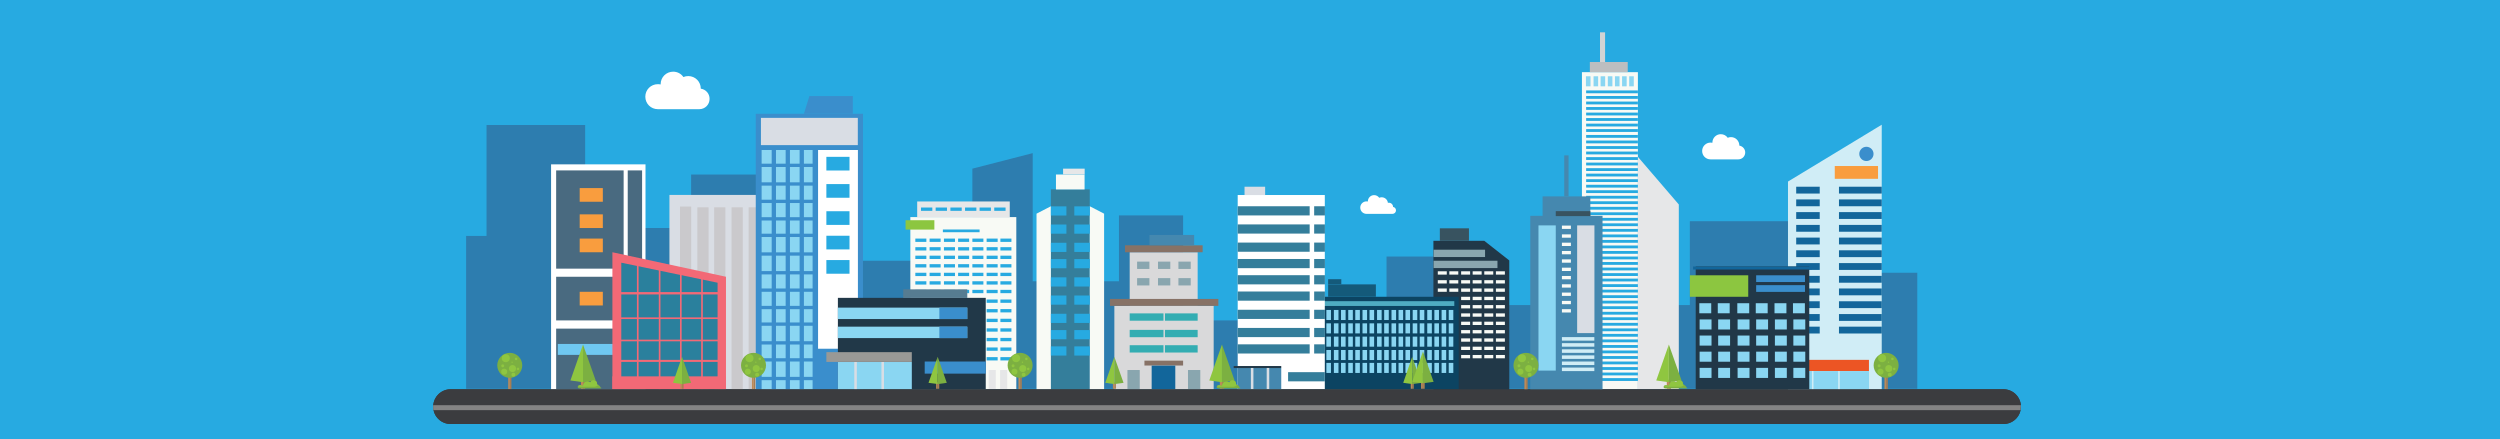 <?xml version="1.0" encoding="utf-8"?>
<!-- Generator: Adobe Illustrator 21.1.0, SVG Export Plug-In . SVG Version: 6.00 Build 0)  -->
<svg version="1.1" id="Layer_1" xmlns="http://www.w3.org/2000/svg" xmlns:xlink="http://www.w3.org/1999/xlink" x="0px" y="0px" width="2560" height="450"
	 viewBox="0 0 2560 450" style="enable-background:new 0 0 2560 450;" xml:space="preserve">
<style type="text/css">
	.st0{fill:#27AAE1;}
	.st1{fill:#2D7DAF;}
	.st2{fill:#F8FAF5;}
	.st3{fill:#E6E7E8;}
	.st4{fill:#BCBEC0;}
	.st5{fill:#D1D3D4;}
	.st6{fill:#8AD6F2;}
	.st7{fill:#8CC640;}
	.st8{fill:#D9DDE4;}
	.st9{fill:#CAC9CC;}
	.st10{fill:#3B3C3F;}
	.st11{fill:#FFFFFF;}
	.st12{fill:#496A80;}
	.st13{fill:#F99D3E;}
	.st14{fill:#6FC8F1;}
	.st15{fill:#F26976;}
	.st16{fill:#2A809D;}
	.st17{fill:#3A8ECC;}
	.st18{fill:#213848;}
	.st19{fill:#567C91;}
	.st20{fill:#999996;}
	.st21{fill:#D0EDF6;}
	.st22{fill:#12669B;}
	.st23{fill:#EC5524;}
	.st24{fill:#A97D51;}
	.st25{fill:#BD8A58;}
	.st26{fill:#8FC640;}
	.st27{fill:#7CB041;}
	.st28{fill:#347E9B;}
	.st29{fill:#D9D9DA;}
	.st30{fill:#877266;}
	.st31{fill:#89A6AF;}
	.st32{fill:#33ADB2;}
	.st33{fill:#4588AF;}
	.st34{fill:#385360;}
	.st35{fill:#0C4462;}
	.st36{fill:#4FACC2;}
	.st37{fill:#145A7A;}
	.st38{fill:#848484;}
	.st39{fill:#D1D2D4;}
	.st40{fill:#F3A745;}
	.st41{fill:#F1BC46;}
	.st42{fill:#939393;}
	.st43{fill:#D95E4C;}
	.st44{fill:#E87D6A;}
</style>
<g id="Layer_1_1_">
	<rect x="-2.3" y="-4.2" class="st0" width="2571.3" height="462"/>
</g>
<g id="Layer_4">
	<polygon class="st1" points="477.3,398.1 477.3,241.6 498.2,241.6 498.2,128 599.2,128 599.2,233.5 707.7,233.5 707.7,178.7 
		825.4,178.7 825.4,267 995.7,267 995.7,172.7 1057.5,156.8 1057.5,288 1145.8,288 1145.8,220.6 1211.5,220.6 1211.5,328.1 
		1419.8,328.1 1419.8,262.7 1500.8,262.7 1500.8,312.4 1730.4,312.4 1730.4,226.5 1863.4,226.5 1863.4,279.3 1963.3,279.3 
		1963.3,398.1 	"/>
</g>
<g id="Layer_2">
	<g>
		<rect x="1619.9" y="73.9" class="st2" width="57.3" height="324.6"/>
		<polygon class="st3" points="1719.1,398.6 1677.2,398.6 1677.2,160.6 1719.1,209.4 		"/>
		<rect x="1628" y="63.5" class="st4" width="38.8" height="10.4"/>
		<rect x="1638.4" y="33.1" class="st5" width="5.2" height="30.4"/>
		<rect x="1624" y="78.1" class="st6" width="4.7" height="10.3"/>
		<rect x="1631.8" y="78.1" class="st6" width="4.7" height="10.3"/>
		<rect x="1639" y="78.1" class="st6" width="4.7" height="10.3"/>
		<rect x="1646.4" y="78.1" class="st6" width="4.7" height="10.3"/>
		<rect x="1653.7" y="78.1" class="st6" width="4.7" height="10.3"/>
		<rect x="1661" y="78.1" class="st6" width="4.7" height="10.3"/>
		<rect x="1668.3" y="78.1" class="st6" width="4.7" height="10.3"/>
		<rect x="1624.2" y="92.6" class="st0" width="53" height="2.9"/>
		<rect x="1624.2" y="98.3" class="st0" width="53" height="2.9"/>
		<rect x="1624.2" y="104" class="st0" width="53" height="2.9"/>
		<rect x="1624.2" y="109.6" class="st0" width="53" height="2.9"/>
		<rect x="1624.2" y="115.3" class="st0" width="53" height="2.9"/>
		<rect x="1624.2" y="120.9" class="st0" width="53" height="2.9"/>
		<rect x="1624.2" y="126.6" class="st0" width="53" height="2.9"/>
		<rect x="1624.2" y="132.2" class="st0" width="53" height="2.9"/>
		<rect x="1624.2" y="138.2" class="st0" width="53" height="2.9"/>
		<rect x="1624.2" y="143.9" class="st0" width="53" height="2.9"/>
		<rect x="1624.2" y="149.6" class="st0" width="53" height="2.9"/>
		<rect x="1624.2" y="155.2" class="st0" width="53" height="2.9"/>
		<rect x="1624.2" y="160.9" class="st0" width="53" height="2.9"/>
		<rect x="1624.2" y="166.5" class="st0" width="53" height="2.9"/>
		<rect x="1624.2" y="172.2" class="st0" width="53" height="2.9"/>
		<rect x="1624.2" y="177.8" class="st0" width="53" height="2.9"/>
		<rect x="1624.2" y="183.5" class="st0" width="53" height="2.9"/>
		<rect x="1624.2" y="189.2" class="st0" width="53" height="2.9"/>
		<rect x="1624.2" y="194.8" class="st0" width="53" height="2.9"/>
		<rect x="1624.2" y="200.5" class="st0" width="53" height="2.9"/>
		<rect x="1624.2" y="206.1" class="st0" width="53" height="2.9"/>
		<rect x="1624.2" y="211.8" class="st0" width="53" height="2.9"/>
		<rect x="1624.2" y="217.4" class="st0" width="53" height="2.9"/>
		<rect x="1624.2" y="223.1" class="st0" width="53" height="2.9"/>
		<rect x="1624.2" y="228.7" class="st0" width="53" height="2.9"/>
		<rect x="1624.2" y="234.4" class="st0" width="53" height="2.9"/>
		<rect x="1624.2" y="240.1" class="st0" width="53" height="2.9"/>
		<rect x="1624.2" y="245.7" class="st0" width="53" height="2.9"/>
		<rect x="1624.2" y="251.4" class="st0" width="53" height="2.9"/>
		<rect x="1624.2" y="257" class="st0" width="53" height="2.9"/>
		<rect x="1624.2" y="262.7" class="st0" width="53" height="2.9"/>
		<rect x="1624.2" y="268.3" class="st0" width="53" height="2.9"/>
		<rect x="1624.2" y="274" class="st0" width="53" height="2.9"/>
		<rect x="1624.2" y="279.7" class="st0" width="53" height="2.9"/>
		<rect x="1624.2" y="285.3" class="st0" width="53" height="2.9"/>
		<rect x="1624.2" y="291" class="st0" width="53" height="2.9"/>
		<rect x="1624.2" y="296.6" class="st0" width="53" height="2.9"/>
		<rect x="1624.2" y="302.3" class="st0" width="53" height="2.9"/>
		<rect x="1624.2" y="307.9" class="st0" width="53" height="2.9"/>
		<rect x="1624.2" y="313.6" class="st0" width="53" height="2.9"/>
		<rect x="1624.2" y="319.3" class="st0" width="53" height="2.9"/>
		<rect x="1624.2" y="324.9" class="st0" width="53" height="2.9"/>
		<rect x="1624.2" y="330.6" class="st0" width="53" height="2.9"/>
		<rect x="1624.2" y="336.3" class="st0" width="53" height="2.9"/>
		<rect x="1624.2" y="341.9" class="st0" width="53" height="2.9"/>
		<rect x="1624.2" y="347.6" class="st0" width="53" height="2.9"/>
		<rect x="1624.2" y="353.3" class="st0" width="53" height="2.9"/>
		<rect x="1624.2" y="364.6" class="st0" width="53" height="2.9"/>
		<rect x="1624.2" y="370.2" class="st0" width="53" height="2.9"/>
		<rect x="1624.2" y="375.9" class="st0" width="53" height="2.9"/>
		<rect x="1624.2" y="381.5" class="st0" width="53" height="2.9"/>
		<rect x="1624.2" y="387.2" class="st0" width="53" height="2.9"/>
		<rect x="1624.2" y="358.9" class="st0" width="53" height="2.9"/>
	</g>
	<g>
		<rect x="932.2" y="222.3" class="st2" width="108.5" height="176.1"/>
		<rect x="939.2" y="206.3" class="st3" width="94.8" height="16.1"/>
		<rect x="943.1" y="212.5" class="st0" width="11.6" height="3.4"/>
		<rect x="958.1" y="212.5" class="st0" width="11.6" height="3.4"/>
		<rect x="973.2" y="212.5" class="st0" width="11.6" height="3.4"/>
		<rect x="988.2" y="212.5" class="st0" width="11.6" height="3.4"/>
		<rect x="1003.1" y="212.5" class="st0" width="11.6" height="3.4"/>
		<rect x="1018.1" y="212.5" class="st0" width="11.6" height="3.4"/>
		<rect x="937.3" y="244.3" class="st0" width="11.3" height="3.4"/>
		<rect x="951.9" y="244.3" class="st0" width="11.3" height="3.4"/>
		<rect x="966.6" y="244.3" class="st0" width="11.3" height="3.4"/>
		<rect x="981.1" y="244.3" class="st0" width="11.3" height="3.4"/>
		<rect x="995.7" y="244.3" class="st0" width="11.3" height="3.4"/>
		<rect x="1010.3" y="244.3" class="st0" width="11.3" height="3.4"/>
		<rect x="1024.4" y="244.3" class="st0" width="11.3" height="3.4"/>
		<rect x="937.3" y="253.1" class="st0" width="11.3" height="3.4"/>
		<rect x="951.9" y="253.1" class="st0" width="11.3" height="3.4"/>
		<rect x="966.6" y="253.1" class="st0" width="11.3" height="3.4"/>
		<rect x="981.1" y="253.1" class="st0" width="11.3" height="3.4"/>
		<rect x="995.7" y="253.1" class="st0" width="11.3" height="3.4"/>
		<rect x="1010.3" y="253.1" class="st0" width="11.3" height="3.4"/>
		<rect x="1024.4" y="253.1" class="st0" width="11.3" height="3.4"/>
		<rect x="937.3" y="261.8" class="st0" width="11.3" height="3.4"/>
		<rect x="951.9" y="261.8" class="st0" width="11.3" height="3.4"/>
		<rect x="966.6" y="261.8" class="st0" width="11.3" height="3.4"/>
		<rect x="981.1" y="261.8" class="st0" width="11.3" height="3.4"/>
		<rect x="995.7" y="261.8" class="st0" width="11.3" height="3.4"/>
		<rect x="1010.3" y="261.8" class="st0" width="11.3" height="3.4"/>
		<rect x="1024.4" y="261.8" class="st0" width="11.3" height="3.4"/>
		<rect x="937.3" y="270.5" class="st0" width="11.3" height="3.4"/>
		<rect x="951.9" y="270.5" class="st0" width="11.3" height="3.4"/>
		<rect x="966.6" y="270.5" class="st0" width="11.3" height="3.4"/>
		<rect x="981.1" y="270.5" class="st0" width="11.3" height="3.4"/>
		<rect x="995.7" y="270.5" class="st0" width="11.3" height="3.4"/>
		<rect x="1010.3" y="270.5" class="st0" width="11.3" height="3.4"/>
		<rect x="1024.4" y="270.5" class="st0" width="11.3" height="3.4"/>
		<rect x="937.3" y="279.3" class="st0" width="11.3" height="3.4"/>
		<rect x="951.9" y="279.3" class="st0" width="11.3" height="3.4"/>
		<rect x="966.6" y="279.3" class="st0" width="11.3" height="3.4"/>
		<rect x="981.1" y="279.3" class="st0" width="11.3" height="3.4"/>
		<rect x="995.7" y="279.3" class="st0" width="11.3" height="3.4"/>
		<rect x="1010.3" y="279.3" class="st0" width="11.3" height="3.4"/>
		<rect x="1024.4" y="279.3" class="st0" width="11.3" height="3.4"/>
		<rect x="937.3" y="288" class="st0" width="11.3" height="3.4"/>
		<rect x="951.9" y="288" class="st0" width="11.3" height="3.4"/>
		<rect x="966.6" y="288" class="st0" width="11.3" height="3.4"/>
		<rect x="981.1" y="288" class="st0" width="11.3" height="3.4"/>
		<rect x="995.7" y="288" class="st0" width="11.3" height="3.4"/>
		<rect x="1010.3" y="288" class="st0" width="11.3" height="3.4"/>
		<rect x="1024.4" y="288" class="st0" width="11.3" height="3.4"/>
		<rect x="937.3" y="296.8" class="st0" width="11.3" height="3.4"/>
		<rect x="951.9" y="296.8" class="st0" width="11.3" height="3.4"/>
		<rect x="966.6" y="296.8" class="st0" width="11.3" height="3.4"/>
		<rect x="981.1" y="296.8" class="st0" width="11.3" height="3.4"/>
		<rect x="995.7" y="296.8" class="st0" width="11.3" height="3.4"/>
		<rect x="1010.3" y="296.8" class="st0" width="11.3" height="3.4"/>
		<rect x="1024.4" y="296.8" class="st0" width="11.3" height="3.4"/>
		<rect x="937.3" y="306.7" class="st0" width="11.3" height="3.4"/>
		<rect x="951.9" y="306.7" class="st0" width="11.3" height="3.4"/>
		<rect x="966.6" y="306.7" class="st0" width="11.3" height="3.4"/>
		<rect x="981.2" y="306.7" class="st0" width="11.3" height="3.4"/>
		<rect x="995.8" y="306.7" class="st0" width="11.3" height="3.4"/>
		<rect x="1010.3" y="306.7" class="st0" width="11.3" height="3.4"/>
		<rect x="1024.4" y="306.7" class="st0" width="11.3" height="3.4"/>
		<rect x="937.3" y="316.5" class="st0" width="11.3" height="3.4"/>
		<rect x="951.9" y="316.5" class="st0" width="11.3" height="3.4"/>
		<rect x="966.6" y="316.5" class="st0" width="11.3" height="3.4"/>
		<rect x="981.2" y="316.5" class="st0" width="11.3" height="3.4"/>
		<rect x="995.8" y="316.5" class="st0" width="11.3" height="3.4"/>
		<rect x="1010.3" y="316.5" class="st0" width="11.3" height="3.4"/>
		<rect x="1024.4" y="316.5" class="st0" width="11.3" height="3.4"/>
		<rect x="937.3" y="326.4" class="st0" width="11.3" height="3.4"/>
		<rect x="951.9" y="326.4" class="st0" width="11.3" height="3.4"/>
		<rect x="966.6" y="326.4" class="st0" width="11.3" height="3.4"/>
		<rect x="981.2" y="326.4" class="st0" width="11.3" height="3.4"/>
		<rect x="995.8" y="326.4" class="st0" width="11.3" height="3.4"/>
		<rect x="1010.3" y="326.4" class="st0" width="11.3" height="3.4"/>
		<rect x="1024.4" y="326.4" class="st0" width="11.3" height="3.4"/>
		<rect x="937.3" y="336.2" class="st0" width="11.3" height="3.4"/>
		<rect x="951.9" y="336.2" class="st0" width="11.3" height="3.4"/>
		<rect x="966.6" y="336.2" class="st0" width="11.3" height="3.4"/>
		<rect x="981.2" y="336.2" class="st0" width="11.3" height="3.4"/>
		<rect x="995.8" y="336.2" class="st0" width="11.3" height="3.4"/>
		<rect x="1010.3" y="336.2" class="st0" width="11.3" height="3.4"/>
		<rect x="1024.4" y="336.2" class="st0" width="11.3" height="3.4"/>
		<rect x="937.3" y="346" class="st0" width="11.3" height="3.4"/>
		<rect x="951.9" y="346" class="st0" width="11.3" height="3.4"/>
		<rect x="966.6" y="346" class="st0" width="11.3" height="3.4"/>
		<rect x="981.2" y="346" class="st0" width="11.3" height="3.4"/>
		<rect x="995.8" y="346" class="st0" width="11.3" height="3.4"/>
		<rect x="1010.3" y="346" class="st0" width="11.3" height="3.4"/>
		<rect x="1024.4" y="346" class="st0" width="11.3" height="3.4"/>
		<rect x="937.3" y="355.8" class="st0" width="11.3" height="3.4"/>
		<rect x="951.9" y="355.8" class="st0" width="11.3" height="3.4"/>
		<rect x="966.6" y="355.8" class="st0" width="11.3" height="3.4"/>
		<rect x="981.2" y="355.8" class="st0" width="11.3" height="3.4"/>
		<rect x="995.8" y="355.8" class="st0" width="11.3" height="3.4"/>
		<rect x="1010.3" y="355.8" class="st0" width="11.3" height="3.4"/>
		<rect x="1024.4" y="355.8" class="st0" width="11.3" height="3.4"/>
		<rect x="937.3" y="365.7" class="st0" width="11.3" height="3.4"/>
		<rect x="951.9" y="365.7" class="st0" width="11.3" height="3.4"/>
		<rect x="966.6" y="365.7" class="st0" width="11.3" height="3.4"/>
		<rect x="981.2" y="365.7" class="st0" width="11.3" height="3.4"/>
		<rect x="995.8" y="365.7" class="st0" width="11.3" height="3.4"/>
		<rect x="1010.3" y="365.7" class="st0" width="11.3" height="3.4"/>
		<rect x="1024.4" y="365.7" class="st0" width="11.3" height="3.4"/>
		<rect x="965.5" y="235" class="st0" width="37.6" height="2.8"/>
		<rect x="941.5" y="378.9" class="st3" width="7.3" height="19.6"/>
		<rect x="953.2" y="378.9" class="st3" width="7.3" height="19.6"/>
		<rect x="965.1" y="378.9" class="st3" width="7.3" height="19.6"/>
		<rect x="976.8" y="378.9" class="st3" width="7.3" height="19.6"/>
		<rect x="988.8" y="378.9" class="st3" width="7.3" height="19.6"/>
		<rect x="1000.5" y="378.9" class="st3" width="7.3" height="19.6"/>
		<rect x="1012.4" y="378.9" class="st3" width="7.3" height="19.6"/>
		<rect x="1024.1" y="378.9" class="st3" width="7.3" height="19.6"/>
		<rect x="927.3" y="225.5" class="st7" width="29.5" height="9.6"/>
	</g>
	<g>
		<rect x="685.5" y="199.6" class="st8" width="119.8" height="198.9"/>
		<rect x="696.3" y="211.5" class="st9" width="11.5" height="187"/>
		<rect x="714.1" y="212.3" class="st9" width="11.5" height="187"/>
		<rect x="731.3" y="212.3" class="st9" width="11.5" height="187"/>
		<rect x="749.1" y="212.3" class="st9" width="11.5" height="187"/>
		<rect x="766.6" y="212.3" class="st9" width="11.5" height="187"/>
		<rect x="784.1" y="212.3" class="st9" width="11.5" height="187"/>
	</g>
	<path class="st10" d="M2051.6,434.2H461.4c-9.8,0-17.8-8-17.8-17.8l0,0c0-9.8,8-17.8,17.8-17.8h1590.2c9.8,0,17.8,8,17.8,17.8l0,0
		C2069.4,426.2,2061.5,434.2,2051.6,434.2z"/>
	<g>
		<rect x="564.3" y="168.3" class="st11" width="96.7" height="230.3"/>
		<rect x="569.5" y="174.5" class="st12" width="69.1" height="100.6"/>
		<rect x="569.5" y="283.4" class="st12" width="69.1" height="44.7"/>
		<rect x="569.5" y="336.5" class="st12" width="69.1" height="62.1"/>
		<rect x="642.8" y="174.5" class="st12" width="14.7" height="153.6"/>
		<rect x="593.6" y="192.6" class="st13" width="23.7" height="14"/>
		<rect x="593.6" y="219.5" class="st13" width="23.7" height="14"/>
		<rect x="593.6" y="244.3" class="st13" width="23.7" height="14"/>
		<rect x="593.6" y="298.8" class="st13" width="23.7" height="14"/>
		<rect x="571.2" y="352.2" class="st14" width="64.9" height="11.2"/>
	</g>
	<g>
		<polygon class="st15" points="743.4,398.6 627.1,398.6 627.1,258.3 743.4,283.4 		"/>
		<polygon class="st16" points="636.2,269 734.8,289.5 734.8,398.6 636.2,398.6 		"/>
		<rect x="632.7" y="299.1" class="st15" width="104.4" height="2.4"/>
		<rect x="632.7" y="325" class="st15" width="104.4" height="1.7"/>
		<rect x="632.7" y="347.8" class="st15" width="104.4" height="1.7"/>
		<rect x="632.7" y="368.5" class="st15" width="104.4" height="2.1"/>
		<rect x="652.2" y="267.1" class="st15" width="1.7" height="131.5"/>
		<rect x="674.6" y="273.2" class="st15" width="1.7" height="125.4"/>
		<rect x="696.3" y="277.1" class="st15" width="1.7" height="121.5"/>
		<rect x="718" y="282.2" class="st15" width="1.7" height="116.3"/>
		<rect x="627.1" y="385.4" class="st15" width="116.3" height="13.1"/>
	</g>
	<g>
		<rect x="773.9" y="116.5" class="st17" width="109.8" height="282.1"/>
		<rect x="779.2" y="120.7" class="st8" width="99.2" height="27.9"/>
		<rect x="837.7" y="153.6" class="st11" width="40.8" height="203.5"/>
		<rect x="779.9" y="153.6" class="st6" width="52.2" height="245"/>
		<rect x="790.2" y="150.4" class="st17" width="4.4" height="248.2"/>
		<rect x="804.5" y="150.4" class="st17" width="4.4" height="248.2"/>
		<rect x="818.8" y="150.4" class="st17" width="4.4" height="248.2"/>
		<rect x="775.7" y="167.6" class="st17" width="59.3" height="3.4"/>
		<rect x="775.7" y="186.7" class="st17" width="59.3" height="3.4"/>
		<rect x="775.7" y="204.5" class="st17" width="59.3" height="3.4"/>
		<rect x="775.7" y="222.4" class="st17" width="59.3" height="3.4"/>
		<rect x="775.7" y="239.3" class="st17" width="59.3" height="3.4"/>
		<rect x="775.7" y="258.4" class="st17" width="59.3" height="3.4"/>
		<rect x="775.7" y="277.6" class="st17" width="59.3" height="3.4"/>
		<rect x="775.7" y="295.4" class="st17" width="59.3" height="3.4"/>
		<rect x="775.7" y="313.2" class="st17" width="59.3" height="3.4"/>
		<rect x="775.7" y="330.2" class="st17" width="59.3" height="3.4"/>
		<rect x="775.7" y="349.4" class="st17" width="59.3" height="3.4"/>
		<rect x="775.7" y="366.8" class="st17" width="59.3" height="3.4"/>
		<rect x="774.8" y="385.9" class="st17" width="59.3" height="3.4"/>
		<rect x="846.2" y="160.6" class="st0" width="23.7" height="14"/>
		<rect x="846.2" y="188.5" class="st0" width="23.7" height="14"/>
		<rect x="846.2" y="216.3" class="st0" width="23.7" height="14"/>
		<rect x="846.2" y="241.4" class="st0" width="23.7" height="14"/>
		<rect x="846.2" y="266.3" class="st0" width="23.7" height="14"/>
		<polygon class="st17" points="873.3,116.5 823.2,116.5 828.8,98.4 873.3,98.4 		"/>
	</g>
	<g>
		<g>
			<rect x="858" y="305" class="st18" width="151.4" height="93.5"/>
			<rect x="924.9" y="296.3" class="st19" width="65.6" height="8.8"/>
			<rect x="846.2" y="360.6" class="st20" width="87.5" height="10"/>
			<rect x="858" y="370.7" class="st6" width="75.7" height="27.9"/>
			<rect x="858" y="315" class="st6" width="132.5" height="11.7"/>
			<rect x="858" y="334.5" class="st6" width="132.5" height="11.7"/>
			<rect x="961.9" y="315" class="st17" width="28.6" height="11.7"/>
			<rect x="961.9" y="334.5" class="st17" width="28.6" height="11.7"/>
			<rect x="946.9" y="370.2" class="st17" width="62.6" height="12.4"/>
		</g>
		<rect x="874.8" y="370.7" class="st8" width="2.6" height="27.9"/>
		<rect x="902.6" y="370.7" class="st8" width="2.6" height="27.9"/>
	</g>
	<g>
		<polygon class="st21" points="1926.9,398.6 1830.9,398.6 1830.9,185.9 1926.9,127.7 		"/>
		<rect x="1839.3" y="191.2" class="st22" width="87.6" height="7"/>
		<rect x="1839.3" y="204.2" class="st22" width="87.6" height="7"/>
		<rect x="1839.3" y="217.2" class="st22" width="87.6" height="7"/>
		<rect x="1839.3" y="230.3" class="st22" width="87.6" height="7"/>
		<rect x="1839.3" y="243.3" class="st22" width="87.6" height="7"/>
		<rect x="1839.3" y="256.3" class="st22" width="87.6" height="7"/>
		<rect x="1839.3" y="269.4" class="st22" width="87.6" height="7"/>
		<rect x="1839.3" y="282.5" class="st22" width="87.6" height="7"/>
		<rect x="1839.3" y="295.4" class="st22" width="87.6" height="7"/>
		<rect x="1839.3" y="308.5" class="st22" width="87.6" height="7"/>
		<rect x="1839.3" y="321.6" class="st22" width="87.6" height="7"/>
		<rect x="1839.3" y="334.5" class="st22" width="87.6" height="7"/>
		<rect x="1878.8" y="170" class="st13" width="44.3" height="13.1"/>
		<rect x="1863.4" y="189.4" class="st21" width="19.7" height="178.4"/>
		<rect x="1822.8" y="368.5" class="st23" width="91" height="11.5"/>
		<rect x="1830.9" y="380" class="st6" width="83" height="18.6"/>
		<circle class="st17" cx="1911.2" cy="157.6" r="7.3"/>
		<rect x="1855.4" y="380" class="st21" width="1.6" height="18.6"/>
		<rect x="1882.3" y="380" class="st21" width="1.6" height="18.6"/>
	</g>
	<g>
		<rect x="1736.4" y="272.9" class="st18" width="116.3" height="125.7"/>
		<rect x="1733.7" y="272.9" class="st22" width="121.7" height="3.1"/>
		<rect x="1730.4" y="281.9" class="st7" width="59.8" height="22"/>
		<rect x="1740.1" y="310.5" class="st6" width="12.2" height="10.3"/>
		<rect x="1759" y="310.5" class="st6" width="12.2" height="10.3"/>
		<rect x="1779" y="310.5" class="st6" width="12.2" height="10.3"/>
		<rect x="1797.9" y="310.5" class="st6" width="12.2" height="10.3"/>
		<rect x="1817.1" y="310.5" class="st6" width="12.2" height="10.3"/>
		<rect x="1836" y="310.5" class="st6" width="12.2" height="10.3"/>
		<rect x="1740.4" y="327.1" class="st6" width="12.2" height="10.3"/>
		<rect x="1759.4" y="327.1" class="st6" width="12.2" height="10.3"/>
		<rect x="1779.3" y="327.1" class="st6" width="12.2" height="10.3"/>
		<rect x="1798.3" y="327.1" class="st6" width="12.2" height="10.3"/>
		<rect x="1817.5" y="327.1" class="st6" width="12.2" height="10.3"/>
		<rect x="1836.4" y="327.1" class="st6" width="12.2" height="10.3"/>
		<rect x="1740.4" y="343.6" class="st6" width="12.2" height="10.3"/>
		<rect x="1759.4" y="343.6" class="st6" width="12.2" height="10.3"/>
		<rect x="1779.3" y="343.6" class="st6" width="12.2" height="10.3"/>
		<rect x="1798.3" y="343.6" class="st6" width="12.2" height="10.3"/>
		<rect x="1817.5" y="343.6" class="st6" width="12.2" height="10.3"/>
		<rect x="1836.4" y="343.6" class="st6" width="12.2" height="10.3"/>
		<rect x="1740.4" y="360.1" class="st6" width="12.2" height="10.3"/>
		<rect x="1759.4" y="360.1" class="st6" width="12.2" height="10.3"/>
		<rect x="1779.3" y="360.1" class="st6" width="12.2" height="10.3"/>
		<rect x="1798.3" y="360.1" class="st6" width="12.2" height="10.3"/>
		<rect x="1817.5" y="360.1" class="st6" width="12.2" height="10.3"/>
		<rect x="1836.4" y="360.1" class="st6" width="12.2" height="10.3"/>
		<rect x="1740.4" y="376.7" class="st6" width="12.2" height="10.3"/>
		<rect x="1759.4" y="376.7" class="st6" width="12.2" height="10.3"/>
		<rect x="1779.3" y="376.7" class="st6" width="12.2" height="10.3"/>
		<rect x="1798.3" y="376.7" class="st6" width="12.2" height="10.3"/>
		<rect x="1817.5" y="376.7" class="st6" width="12.2" height="10.3"/>
		<rect x="1836.4" y="376.7" class="st6" width="12.2" height="10.3"/>
		<rect x="1798.3" y="292" class="st17" width="50" height="6.9"/>
		<rect x="1798.3" y="281.9" class="st17" width="50" height="6.9"/>
	</g>
	<g>
		<g>
			<rect x="597" y="388.8" class="st24" width="2.2" height="9.3"/>
			<rect x="594.9" y="388.8" class="st25" width="2.2" height="9.3"/>
		</g>
		<polygon class="st26" points="597,352.8 584.1,389.6 597,391.4 		"/>
		<polygon class="st27" points="597,352.8 610,389.6 597,391.4 		"/>
	</g>
	<g>
		<g>
			<rect x="698.4" y="391.4" class="st24" width="1.6" height="6.7"/>
			<rect x="696.8" y="391.4" class="st25" width="1.6" height="6.7"/>
		</g>
		<polygon class="st26" points="698.4,365.4 689.1,392 698.4,393.3 		"/>
		<polygon class="st27" points="698.4,365.4 707.7,392 698.4,393.3 		"/>
	</g>
	<g>
		<g>
			<rect x="960.2" y="391.4" class="st24" width="1.6" height="6.7"/>
			<rect x="958.6" y="391.4" class="st25" width="1.6" height="6.7"/>
		</g>
		<polygon class="st26" points="960.2,365.4 950.8,392 960.2,393.3 		"/>
		<polygon class="st27" points="960.2,365.4 969.5,392 960.2,393.3 		"/>
	</g>
	<g>
		<path class="st27" d="M615.1,397c-0.6-1.7-2-3-3.8-3.4c0.1-0.2,0.1-0.5,0.1-0.8c0-2-1.6-3.6-3.6-3.6c-1.5,0-2.8,1-3.3,2.3
			c-0.8-0.6-1.8-1-2.9-1c-2.4,0-4.5,2-4.5,4.3c-0.1,0.1-0.1,0.2-0.2,0.3c-0.1,0-0.1,0-0.2,0c-0.6-0.5-1.4-0.8-2.3-0.8
			c-0.8,0-1.6,0.3-2.2,0.7s-0.8,1.1-0.6,1.7c0.2,0.6,0.8,1,1.5,1h22.2c0.2,0,0.4-0.1,0.4-0.3c0.1-0.2-0.1-0.4-0.3-0.5
			C615.5,397.1,615.3,397,615.1,397z"/>
		<path class="st26" d="M594.6,396.1h13.3c1.9,0,3.6-0.8,4.7-2c-0.4-0.2-0.8-0.3-1.3-0.4c0.1-0.2,0.1-0.5,0.1-0.8
			c0-2-1.6-3.6-3.6-3.6c-1.5,0-2.8,1-3.3,2.3c-0.8-0.6-1.8-1-2.9-1c-2.4,0-4.5,2-4.5,4.3c-0.1,0.1-0.1,0.2-0.2,0.3
			c-0.1,0-0.1,0-0.2,0c-0.6-0.5-1.4-0.8-2.3-0.8c-0.8,0-1.6,0.3-2.2,0.7c-0.1,0.1-0.2,0.2-0.3,0.3
			C592.8,395.9,593.7,396.1,594.6,396.1z"/>
	</g>
	<rect x="1076.1" y="193.9" class="st28" width="39.8" height="204.6"/>
	<rect x="1081.3" y="178.7" class="st2" width="29.3" height="15.3"/>
	<polygon class="st2" points="1076.1,398.6 1061.4,398.6 1061.4,218.8 1076.1,211.2 	"/>
	<polygon class="st2" points="1130.6,398.6 1115.9,398.6 1115.9,211.2 1130.6,218.8 	"/>
	<rect x="1088.6" y="172.7" class="st3" width="22.1" height="5.9"/>
	<g>
		<g>
			<rect x="522" y="384.3" class="st24" width="1.7" height="14.3"/>
			<rect x="520.4" y="384.3" class="st25" width="1.7" height="14.3"/>
		</g>
		<circle class="st27" cx="522" cy="374.1" r="12.8"/>
		<circle class="st26" cx="524.8" cy="377.4" r="3.6"/>
		<circle class="st26" cx="517.9" cy="366.8" r="4.1"/>
		<circle class="st26" cx="514.8" cy="374.6" r="1.5"/>
		<circle class="st26" cx="516.3" cy="380.6" r="3.1"/>
		<circle class="st26" cx="528.5" cy="367.5" r="1.3"/>
		<circle class="st26" cx="530.4" cy="377.8" r="1.3"/>
		<circle class="st26" cx="525.7" cy="383.7" r="2"/>
		<circle class="st26" cx="524.4" cy="370.9" r="0.7"/>
	</g>
	<g>
		<g>
			<rect x="771.6" y="384.3" class="st24" width="1.7" height="14.3"/>
			<rect x="770" y="384.3" class="st25" width="1.7" height="14.3"/>
		</g>
		<circle class="st27" cx="771.6" cy="374.1" r="12.8"/>
		<circle class="st26" cx="774.4" cy="377.4" r="3.6"/>
		<circle class="st26" cx="767.5" cy="366.8" r="4.1"/>
		<circle class="st26" cx="764.4" cy="374.6" r="1.5"/>
		<circle class="st26" cx="765.8" cy="380.6" r="3.1"/>
		<circle class="st26" cx="778" cy="367.5" r="1.3"/>
		<circle class="st26" cx="779.9" cy="377.8" r="1.3"/>
		<circle class="st26" cx="775.3" cy="383.7" r="2"/>
		<circle class="st26" cx="774" cy="370.9" r="0.7"/>
	</g>
	<g>
		<g>
			<rect x="1044.6" y="384.3" class="st24" width="1.7" height="14.3"/>
			<rect x="1042.9" y="384.3" class="st25" width="1.7" height="14.3"/>
		</g>
		<circle class="st27" cx="1044.6" cy="374.1" r="12.8"/>
		<circle class="st26" cx="1047.3" cy="377.4" r="3.6"/>
		<circle class="st26" cx="1040.5" cy="366.8" r="4.1"/>
		<circle class="st26" cx="1037.4" cy="374.6" r="1.5"/>
		<circle class="st26" cx="1038.8" cy="380.6" r="3.1"/>
		<circle class="st26" cx="1051" cy="367.5" r="1.3"/>
		<circle class="st26" cx="1052.9" cy="377.8" r="1.3"/>
		<circle class="st26" cx="1048.2" cy="383.7" r="2"/>
		<circle class="st26" cx="1047" cy="370.9" r="0.7"/>
	</g>
	<g>
		<g>
			<rect x="1931.4" y="384.3" class="st24" width="1.7" height="14.3"/>
			<rect x="1929.7" y="384.3" class="st25" width="1.7" height="14.3"/>
		</g>
		<circle class="st27" cx="1931.4" cy="374.1" r="12.8"/>
		<circle class="st26" cx="1934.1" cy="377.4" r="3.6"/>
		<circle class="st26" cx="1927.3" cy="366.8" r="4.1"/>
		<circle class="st26" cx="1924.2" cy="374.6" r="1.5"/>
		<circle class="st26" cx="1925.6" cy="380.6" r="3.1"/>
		<circle class="st26" cx="1937.8" cy="367.5" r="1.3"/>
		<circle class="st26" cx="1939.7" cy="377.8" r="1.3"/>
		<circle class="st26" cx="1935.1" cy="383.7" r="2"/>
		<circle class="st26" cx="1933.8" cy="370.9" r="0.7"/>
	</g>
	<g>
		<g>
			<rect x="1156.8" y="258.3" class="st29" width="69.6" height="54.5"/>
			<rect x="1141.1" y="313.2" class="st29" width="101.7" height="85.4"/>
			<rect x="1152" y="251.2" class="st30" width="79.5" height="7.1"/>
			<rect x="1136.6" y="306.1" class="st30" width="111" height="7.1"/>
			<rect x="1171.9" y="369.3" class="st30" width="39.6" height="5"/>
			<rect x="1164.4" y="267.9" class="st31" width="12.6" height="7.5"/>
			<rect x="1154.5" y="378.9" class="st31" width="12.6" height="19.7"/>
			<rect x="1216.5" y="378.9" class="st31" width="12.6" height="19.7"/>
			<rect x="1164.4" y="284.8" class="st31" width="12.6" height="7.5"/>
			<rect x="1206.7" y="267.9" class="st31" width="12.6" height="7.5"/>
			<rect x="1206.7" y="284.8" class="st31" width="12.6" height="7.5"/>
			<rect x="1185.8" y="267.9" class="st31" width="12.6" height="7.5"/>
			<rect x="1185.8" y="284.8" class="st31" width="12.6" height="7.5"/>
			<rect x="1156.8" y="320.9" class="st32" width="69.6" height="7.5"/>
			<rect x="1156.8" y="337.8" class="st32" width="69.6" height="7.5"/>
			<rect x="1156.8" y="353.5" class="st32" width="69.6" height="7.5"/>
			<rect x="1179.3" y="374.4" class="st22" width="24.2" height="24.2"/>
			<rect x="1191.4" y="317.6" class="st29" width="1.5" height="49.6"/>
		</g>
		<rect x="1177.1" y="240.6" class="st33" width="45.7" height="10.5"/>
	</g>
	<polygon class="st18" points="1545.5,399.3 1467.8,399.3 1467.8,246.6 1519.9,246.6 1545.5,266.7 	"/>
	<rect x="1474.4" y="233.8" class="st34" width="29.8" height="12.8"/>
	<rect x="1468" y="255.7" class="st31" width="52.7" height="7.5"/>
	<rect x="1468" y="267" class="st31" width="65.4" height="7.5"/>
	<rect x="1472.3" y="277.8" class="st2" width="9.2" height="3.4"/>
	<rect x="1484.1" y="277.8" class="st2" width="9.2" height="3.4"/>
	<rect x="1496.2" y="277.8" class="st2" width="9.2" height="3.4"/>
	<rect x="1508" y="277.8" class="st2" width="9.2" height="3.4"/>
	<rect x="1519.9" y="277.8" class="st2" width="9.2" height="3.4"/>
	<rect x="1531.8" y="277.8" class="st2" width="9.2" height="3.4"/>
	<rect x="1472.3" y="286.9" class="st2" width="9.2" height="3.4"/>
	<rect x="1484.1" y="286.9" class="st2" width="9.2" height="3.4"/>
	<rect x="1496.2" y="286.9" class="st2" width="9.2" height="3.4"/>
	<rect x="1508" y="286.9" class="st2" width="9.2" height="3.4"/>
	<rect x="1519.9" y="286.9" class="st2" width="9.2" height="3.4"/>
	<rect x="1531.8" y="286.9" class="st2" width="9.2" height="3.4"/>
	<rect x="1472.3" y="295.4" class="st2" width="9.2" height="3.4"/>
	<rect x="1484.1" y="295.4" class="st2" width="9.2" height="3.4"/>
	<rect x="1496.2" y="295.4" class="st2" width="9.2" height="3.4"/>
	<rect x="1508" y="295.4" class="st2" width="9.2" height="3.4"/>
	<rect x="1519.9" y="295.4" class="st2" width="9.2" height="3.4"/>
	<rect x="1531.8" y="295.4" class="st2" width="9.2" height="3.4"/>
	<rect x="1496.2" y="303.9" class="st2" width="9.2" height="3.4"/>
	<rect x="1508" y="303.9" class="st2" width="9.2" height="3.4"/>
	<rect x="1519.9" y="303.9" class="st2" width="9.2" height="3.4"/>
	<rect x="1531.8" y="303.9" class="st2" width="9.2" height="3.4"/>
	<rect x="1496.2" y="312.4" class="st2" width="9.2" height="3.4"/>
	<rect x="1508" y="312.4" class="st2" width="9.2" height="3.4"/>
	<rect x="1519.9" y="312.4" class="st2" width="9.2" height="3.4"/>
	<rect x="1531.8" y="312.4" class="st2" width="9.2" height="3.4"/>
	<rect x="1496.2" y="320.9" class="st2" width="9.2" height="3.4"/>
	<rect x="1508" y="320.9" class="st2" width="9.2" height="3.4"/>
	<rect x="1519.9" y="320.9" class="st2" width="9.2" height="3.4"/>
	<rect x="1531.8" y="320.9" class="st2" width="9.2" height="3.4"/>
	<rect x="1496.2" y="329.4" class="st2" width="9.2" height="3.4"/>
	<rect x="1508" y="329.4" class="st2" width="9.2" height="3.4"/>
	<rect x="1519.9" y="329.4" class="st2" width="9.2" height="3.4"/>
	<rect x="1531.8" y="329.4" class="st2" width="9.2" height="3.4"/>
	<rect x="1496.2" y="338" class="st2" width="9.2" height="3.4"/>
	<rect x="1508" y="338" class="st2" width="9.2" height="3.4"/>
	<rect x="1519.9" y="338" class="st2" width="9.2" height="3.4"/>
	<rect x="1531.8" y="338" class="st2" width="9.2" height="3.4"/>
	<rect x="1496.2" y="346.5" class="st2" width="9.2" height="3.4"/>
	<rect x="1508" y="346.5" class="st2" width="9.2" height="3.4"/>
	<rect x="1519.9" y="346.5" class="st2" width="9.2" height="3.4"/>
	<rect x="1531.8" y="346.5" class="st2" width="9.2" height="3.4"/>
	<rect x="1496.2" y="355" class="st2" width="9.2" height="3.4"/>
	<rect x="1508" y="355" class="st2" width="9.2" height="3.4"/>
	<rect x="1519.9" y="355" class="st2" width="9.2" height="3.4"/>
	<rect x="1531.8" y="355" class="st2" width="9.2" height="3.4"/>
	<rect x="1496.2" y="363.5" class="st2" width="9.2" height="3.4"/>
	<rect x="1508" y="363.5" class="st2" width="9.2" height="3.4"/>
	<rect x="1519.9" y="363.5" class="st2" width="9.2" height="3.4"/>
	<rect x="1531.8" y="363.5" class="st2" width="9.2" height="3.4"/>
	<g>
		<rect x="1345.7" y="303.9" class="st35" width="148" height="94.6"/>
		<rect x="1350.9" y="308.4" class="st36" width="138.3" height="4.9"/>
		<rect x="1360" y="291.2" class="st37" width="48.9" height="12.7"/>
		<rect x="1360" y="285.9" class="st37" width="13.5" height="5.2"/>
		<rect x="1350.9" y="317.4" class="st6" width="4.7" height="10.3"/>
		<rect x="1358.2" y="317.4" class="st6" width="4.7" height="10.3"/>
		<rect x="1365.9" y="317.4" class="st6" width="4.7" height="10.3"/>
		<rect x="1373.2" y="317.4" class="st6" width="4.7" height="10.3"/>
		<rect x="1380.6" y="317.4" class="st6" width="4.7" height="10.3"/>
		<rect x="1387.8" y="317.4" class="st6" width="4.7" height="10.3"/>
		<rect x="1395.2" y="317.4" class="st6" width="4.7" height="10.3"/>
		<rect x="1402.4" y="317.4" class="st6" width="4.7" height="10.3"/>
		<rect x="1410.1" y="317.4" class="st6" width="4.7" height="10.3"/>
		<rect x="1417.4" y="317.4" class="st6" width="4.7" height="10.3"/>
		<rect x="1424.9" y="317.4" class="st6" width="4.7" height="10.3"/>
		<rect x="1432.1" y="317.4" class="st6" width="4.7" height="10.3"/>
		<rect x="1439.2" y="317.4" class="st6" width="4.7" height="10.3"/>
		<rect x="1446.6" y="317.4" class="st6" width="4.7" height="10.3"/>
		<rect x="1453.8" y="317.4" class="st6" width="4.7" height="10.3"/>
		<rect x="1461.5" y="317.4" class="st6" width="4.7" height="10.3"/>
		<rect x="1468.8" y="317.4" class="st6" width="4.7" height="10.3"/>
		<rect x="1476.2" y="317.4" class="st6" width="4.7" height="10.3"/>
		<rect x="1483.5" y="317.4" class="st6" width="4.7" height="10.3"/>
		<rect x="1439.2" y="331.1" class="st6" width="4.7" height="10.3"/>
		<rect x="1446.6" y="331.1" class="st6" width="4.7" height="10.3"/>
		<rect x="1453.8" y="331.1" class="st6" width="4.7" height="10.3"/>
		<rect x="1461.5" y="331.1" class="st6" width="4.7" height="10.3"/>
		<rect x="1468.8" y="331.1" class="st6" width="4.7" height="10.3"/>
		<rect x="1476.2" y="331.1" class="st6" width="4.7" height="10.3"/>
		<rect x="1483.5" y="331.1" class="st6" width="4.7" height="10.3"/>
		<rect x="1439.2" y="344.7" class="st6" width="4.7" height="10.3"/>
		<rect x="1446.6" y="344.7" class="st6" width="4.7" height="10.3"/>
		<rect x="1453.8" y="344.7" class="st6" width="4.7" height="10.3"/>
		<rect x="1461.5" y="344.7" class="st6" width="4.7" height="10.3"/>
		<rect x="1468.8" y="344.7" class="st6" width="4.7" height="10.3"/>
		<rect x="1476.2" y="344.7" class="st6" width="4.7" height="10.3"/>
		<rect x="1483.5" y="344.7" class="st6" width="4.7" height="10.3"/>
		<rect x="1439.2" y="358.4" class="st6" width="4.7" height="10.3"/>
		<rect x="1446.6" y="358.4" class="st6" width="4.7" height="10.3"/>
		<rect x="1453.8" y="358.4" class="st6" width="4.7" height="10.3"/>
		<rect x="1461.5" y="358.4" class="st6" width="4.7" height="10.3"/>
		<rect x="1468.8" y="358.4" class="st6" width="4.7" height="10.3"/>
		<rect x="1476.2" y="358.4" class="st6" width="4.7" height="10.3"/>
		<rect x="1483.5" y="358.4" class="st6" width="4.7" height="10.3"/>
		<rect x="1439.2" y="371.6" class="st6" width="4.7" height="10.3"/>
		<rect x="1446.6" y="371.6" class="st6" width="4.7" height="10.3"/>
		<rect x="1453.8" y="371.6" class="st6" width="4.7" height="10.3"/>
		<rect x="1461.5" y="371.6" class="st6" width="4.7" height="10.3"/>
		<rect x="1468.8" y="371.6" class="st6" width="4.7" height="10.3"/>
		<rect x="1476.2" y="371.6" class="st6" width="4.7" height="10.3"/>
		<rect x="1483.5" y="371.6" class="st6" width="4.7" height="10.3"/>
		<rect x="1350.9" y="331.1" class="st6" width="4.7" height="10.3"/>
		<rect x="1358.2" y="331.1" class="st6" width="4.7" height="10.3"/>
		<rect x="1365.9" y="331.1" class="st6" width="4.7" height="10.3"/>
		<rect x="1373.2" y="331.1" class="st6" width="4.7" height="10.3"/>
		<rect x="1380.6" y="331.1" class="st6" width="4.7" height="10.3"/>
		<rect x="1387.8" y="331.1" class="st6" width="4.7" height="10.3"/>
		<rect x="1395.2" y="331.1" class="st6" width="4.7" height="10.3"/>
		<rect x="1402.4" y="331.1" class="st6" width="4.7" height="10.3"/>
		<rect x="1410.1" y="331.1" class="st6" width="4.7" height="10.3"/>
		<rect x="1417.4" y="331.1" class="st6" width="4.7" height="10.3"/>
		<rect x="1424.9" y="331.1" class="st6" width="4.7" height="10.3"/>
		<rect x="1432.1" y="331.1" class="st6" width="4.7" height="10.3"/>
		<rect x="1350.9" y="344.7" class="st6" width="4.7" height="10.3"/>
		<rect x="1358.2" y="344.7" class="st6" width="4.7" height="10.3"/>
		<rect x="1365.9" y="344.7" class="st6" width="4.7" height="10.3"/>
		<rect x="1373.2" y="344.7" class="st6" width="4.7" height="10.3"/>
		<rect x="1380.6" y="344.7" class="st6" width="4.7" height="10.3"/>
		<rect x="1387.8" y="344.7" class="st6" width="4.7" height="10.3"/>
		<rect x="1395.2" y="344.7" class="st6" width="4.7" height="10.3"/>
		<rect x="1402.4" y="344.7" class="st6" width="4.7" height="10.3"/>
		<rect x="1410.1" y="344.7" class="st6" width="4.7" height="10.3"/>
		<rect x="1417.4" y="344.7" class="st6" width="4.7" height="10.3"/>
		<rect x="1424.9" y="344.7" class="st6" width="4.7" height="10.3"/>
		<rect x="1432.1" y="344.7" class="st6" width="4.7" height="10.3"/>
		<rect x="1350.9" y="358.4" class="st6" width="4.7" height="10.3"/>
		<rect x="1358.2" y="358.4" class="st6" width="4.7" height="10.3"/>
		<rect x="1365.9" y="358.4" class="st6" width="4.7" height="10.3"/>
		<rect x="1373.2" y="358.4" class="st6" width="4.7" height="10.3"/>
		<rect x="1380.6" y="358.4" class="st6" width="4.7" height="10.3"/>
		<rect x="1387.8" y="358.4" class="st6" width="4.7" height="10.3"/>
		<rect x="1395.2" y="358.4" class="st6" width="4.7" height="10.3"/>
		<rect x="1402.4" y="358.4" class="st6" width="4.7" height="10.3"/>
		<rect x="1410.1" y="358.4" class="st6" width="4.7" height="10.3"/>
		<rect x="1417.4" y="358.4" class="st6" width="4.7" height="10.3"/>
		<rect x="1424.9" y="358.4" class="st6" width="4.7" height="10.3"/>
		<rect x="1432.1" y="358.4" class="st6" width="4.7" height="10.3"/>
		<rect x="1350.9" y="371.6" class="st6" width="4.7" height="10.3"/>
		<rect x="1358.2" y="371.6" class="st6" width="4.7" height="10.3"/>
		<rect x="1365.9" y="371.6" class="st6" width="4.7" height="10.3"/>
		<rect x="1373.2" y="371.6" class="st6" width="4.7" height="10.3"/>
		<rect x="1380.6" y="371.6" class="st6" width="4.7" height="10.3"/>
		<rect x="1387.8" y="371.6" class="st6" width="4.7" height="10.3"/>
		<rect x="1395.2" y="371.6" class="st6" width="4.7" height="10.3"/>
		<rect x="1402.4" y="371.6" class="st6" width="4.7" height="10.3"/>
		<rect x="1410.1" y="371.6" class="st6" width="4.7" height="10.3"/>
		<rect x="1417.4" y="371.6" class="st6" width="4.7" height="10.3"/>
		<rect x="1424.9" y="371.6" class="st6" width="4.7" height="10.3"/>
		<rect x="1432.1" y="371.6" class="st6" width="4.7" height="10.3"/>
	</g>
	<rect x="1076.1" y="284" class="st0" width="15.9" height="9.4"/>
	<rect x="1076.1" y="302.6" class="st0" width="15.9" height="9.4"/>
	<rect x="1076.1" y="321.3" class="st0" width="15.9" height="9.4"/>
	<rect x="1076.1" y="338" class="st0" width="15.9" height="9.4"/>
	<rect x="1076.1" y="211.3" class="st0" width="15.9" height="9.4"/>
	<rect x="1076.1" y="229.9" class="st0" width="15.9" height="9.4"/>
	<rect x="1076.1" y="248.6" class="st0" width="15.9" height="9.4"/>
	<rect x="1076.1" y="265.3" class="st0" width="15.9" height="9.4"/>
	<rect x="1076.1" y="354.7" class="st0" width="15.9" height="9.4"/>
	<rect x="1100.1" y="284" class="st0" width="15.9" height="9.4"/>
	<rect x="1100.1" y="302.6" class="st0" width="15.9" height="9.4"/>
	<rect x="1100.1" y="321.3" class="st0" width="15.9" height="9.4"/>
	<rect x="1100.1" y="338" class="st0" width="15.9" height="9.4"/>
	<rect x="1100.1" y="211.3" class="st0" width="15.9" height="9.4"/>
	<rect x="1100.1" y="229.9" class="st0" width="15.9" height="9.4"/>
	<rect x="1100.1" y="248.6" class="st0" width="15.9" height="9.4"/>
	<rect x="1100.1" y="265.3" class="st0" width="15.9" height="9.4"/>
	<rect x="1100.1" y="354.7" class="st0" width="15.9" height="9.4"/>
	<g>
		<rect x="1267.4" y="199.7" class="st11" width="89.2" height="198.8"/>
		<rect x="1274.4" y="191.2" class="st8" width="21.1" height="8.5"/>
		<rect x="1345.7" y="211.2" class="st28" width="11" height="9.4"/>
		<rect x="1345.7" y="229.8" class="st28" width="11" height="9.4"/>
		<rect x="1345.7" y="248.4" class="st28" width="11" height="9.4"/>
		<rect x="1345.7" y="265.2" class="st28" width="11" height="9.4"/>
		<rect x="1345.7" y="281.8" class="st28" width="11" height="9.4"/>
		<rect x="1345.7" y="298.5" class="st28" width="11" height="9.4"/>
		<rect x="1345.7" y="317.2" class="st28" width="11" height="9.4"/>
		<rect x="1345.7" y="335.8" class="st28" width="11" height="9.4"/>
		<rect x="1267.4" y="211.2" class="st28" width="73.7" height="9.4"/>
		<rect x="1267.4" y="229.8" class="st28" width="73.7" height="9.4"/>
		<rect x="1267.4" y="248.4" class="st28" width="73.7" height="9.4"/>
		<rect x="1267.4" y="265.2" class="st28" width="73.7" height="9.4"/>
		<rect x="1267.4" y="281.8" class="st28" width="73.7" height="9.4"/>
		<rect x="1267.4" y="298.5" class="st28" width="73.7" height="9.4"/>
		<rect x="1267.4" y="317.2" class="st28" width="73.7" height="9.4"/>
		<rect x="1267.4" y="335.8" class="st28" width="73.7" height="9.4"/>
		<rect x="1345.7" y="352.6" class="st28" width="11" height="9.4"/>
		<rect x="1267.4" y="352.6" class="st28" width="73.7" height="9.4"/>
		<rect x="1267.4" y="376.8" class="st33" width="44.6" height="21.7"/>
		<rect x="1263.3" y="374.8" class="st18" width="48.7" height="2.1"/>
		<rect x="1280.9" y="376.8" class="st8" width="2.6" height="21.6"/>
		<rect x="1297.1" y="376.8" class="st8" width="2.6" height="21.6"/>
	</g>
	<g>
		<g>
			<rect x="1251.3" y="388.8" class="st24" width="2.2" height="9.3"/>
			<rect x="1249.1" y="388.8" class="st25" width="2.2" height="9.3"/>
		</g>
		<polygon class="st26" points="1251.3,352.8 1238.3,389.6 1251.3,391.4 		"/>
		<polygon class="st27" points="1251.3,352.8 1264.2,389.6 1251.3,391.4 		"/>
	</g>
	<g>
		<path class="st27" d="M1269.4,397c-0.6-1.7-2-3-3.8-3.4c0.1-0.2,0.1-0.5,0.1-0.8c0-2-1.6-3.6-3.6-3.6c-1.5,0-2.8,1-3.3,2.3
			c-0.8-0.6-1.8-1-2.9-1c-2.4,0-4.5,2-4.5,4.3c-0.1,0.1-0.1,0.2-0.2,0.3c-0.1,0-0.1,0-0.2,0c-0.6-0.5-1.4-0.8-2.3-0.8
			c-0.8,0-1.6,0.3-2.2,0.7c-0.6,0.4-0.8,1.1-0.6,1.7c0.2,0.6,0.8,1,1.5,1h22.2c0.2,0,0.4-0.1,0.4-0.3c0.1-0.2-0.1-0.4-0.3-0.5
			C1269.7,397.1,1269.5,397,1269.4,397z"/>
		<path class="st26" d="M1248.9,396.1h13.3c1.9,0,3.6-0.8,4.7-2c-0.4-0.2-0.8-0.3-1.3-0.4c0.1-0.2,0.1-0.5,0.1-0.8
			c0-2-1.6-3.6-3.6-3.6c-1.5,0-2.8,1-3.3,2.3c-0.8-0.6-1.8-1-2.9-1c-2.4,0-4.5,2-4.5,4.3c-0.1,0.1-0.1,0.2-0.2,0.3
			c-0.1,0-0.1,0-0.2,0c-0.6-0.5-1.4-0.8-2.3-0.8c-0.8,0-1.6,0.3-2.2,0.7c-0.1,0.1-0.2,0.2-0.3,0.3
			C1247.1,395.9,1248,396.1,1248.9,396.1z"/>
	</g>
	<g>
		<g>
			<rect x="1708.9" y="388.8" class="st24" width="2.2" height="9.3"/>
			<rect x="1706.8" y="388.8" class="st25" width="2.2" height="9.3"/>
		</g>
		<polygon class="st26" points="1708.9,352.8 1696,389.6 1708.9,391.4 		"/>
		<polygon class="st27" points="1708.9,352.8 1721.9,389.6 1708.9,391.4 		"/>
	</g>
	<g>
		<path class="st27" d="M1727.1,397c-0.6-1.7-2-3-3.8-3.4c0.1-0.2,0.1-0.5,0.1-0.8c0-2-1.6-3.6-3.6-3.6c-1.5,0-2.8,1-3.3,2.3
			c-0.8-0.6-1.8-1-2.9-1c-2.4,0-4.5,2-4.5,4.3c-0.1,0.1-0.1,0.2-0.2,0.3c-0.1,0-0.1,0-0.2,0c-0.6-0.5-1.4-0.8-2.3-0.8
			c-0.8,0-1.6,0.3-2.2,0.7c-0.6,0.4-0.8,1.1-0.6,1.7c0.2,0.6,0.8,1,1.5,1h22.2c0.2,0,0.4-0.1,0.4-0.3c0.1-0.2-0.1-0.4-0.3-0.5
			C1727.4,397.1,1727.2,397,1727.1,397z"/>
		<path class="st26" d="M1706.5,396.1h13.3c1.9,0,3.6-0.8,4.7-2c-0.4-0.2-0.8-0.3-1.3-0.4c0.1-0.2,0.1-0.5,0.1-0.8
			c0-2-1.6-3.6-3.6-3.6c-1.5,0-2.8,1-3.3,2.3c-0.8-0.6-1.8-1-2.9-1c-2.4,0-4.5,2-4.5,4.3c-0.1,0.1-0.1,0.2-0.2,0.3
			c-0.1,0-0.1,0-0.2,0c-0.6-0.5-1.4-0.8-2.3-0.8c-0.8,0-1.6,0.3-2.2,0.7c-0.1,0.1-0.2,0.2-0.3,0.3
			C1704.7,395.9,1705.6,396.1,1706.5,396.1z"/>
	</g>
	<g>
		<path class="st10" d="M2051.6,398.6H461.4c-9.4,0-17,7.2-17.7,16.3h1625.7C2068.6,405.7,2061,398.6,2051.6,398.6z"/>
		<path class="st10" d="M461.4,434.2h1590.2c8.6,0,15.8-6.1,17.5-14.2H443.9C445.6,428.1,452.8,434.2,461.4,434.2z"/>
		<path class="st38" d="M2069.3,414.9H443.6c-0.1,0.5-0.1,1-0.1,1.5c0,1.3,0.1,2.4,0.3,3.6h1625.2c0.2-1.2,0.3-2.4,0.3-3.6
			C2069.4,415.8,2069.4,415.3,2069.3,414.9z"/>
	</g>
	<g>
		<g>
			<rect x="1446.1" y="391.4" class="st24" width="1.6" height="6.7"/>
			<rect x="1444.6" y="391.4" class="st25" width="1.6" height="6.7"/>
		</g>
		<polygon class="st26" points="1446.1,365.4 1436.9,392 1446.1,393.3 		"/>
		<polygon class="st27" points="1446.1,365.4 1455.5,392 1446.1,393.3 		"/>
	</g>
	<g>
		<g>
			<rect x="1457.1" y="390.3" class="st24" width="1.8" height="7.8"/>
			<rect x="1455.2" y="390.3" class="st25" width="1.8" height="7.8"/>
		</g>
		<polygon class="st26" points="1457.1,359.9 1446.1,391 1457.1,392.4 		"/>
		<polygon class="st27" points="1457.1,359.9 1468,391 1457.1,392.4 		"/>
	</g>
	<g>
		<g>
			<rect x="1141.1" y="391.4" class="st24" width="1.6" height="6.7"/>
			<rect x="1139.6" y="391.4" class="st25" width="1.6" height="6.7"/>
		</g>
		<polygon class="st26" points="1141.1,365.4 1131.8,392 1141.1,393.3 		"/>
		<polygon class="st27" points="1141.1,365.4 1150.5,392 1141.1,393.3 		"/>
	</g>
	<rect x="1319" y="381.1" class="st28" width="37.6" height="9.4"/>
	<g>
		<g>
			<rect x="1567" y="221" class="st33" width="74" height="177.6"/>
			<rect x="1579.6" y="201.1" class="st33" width="48.9" height="20.2"/>
			<rect x="1601.8" y="159.1" class="st33" width="4.4" height="42"/>
			<rect x="1575.4" y="230.8" class="st6" width="17.7" height="148.7"/>
			<rect x="1615" y="230.8" class="st8" width="17.7" height="110.3"/>
		</g>
		<rect x="1599.4" y="231" class="st2" width="9.2" height="3.4"/>
		<rect x="1599.4" y="240" class="st2" width="9.2" height="3.4"/>
		<rect x="1599.4" y="248.5" class="st2" width="9.2" height="3.4"/>
		<rect x="1599.4" y="257" class="st2" width="9.2" height="3.4"/>
		<rect x="1599.4" y="265.6" class="st2" width="9.2" height="3.4"/>
		<rect x="1599.4" y="274.1" class="st2" width="9.2" height="3.4"/>
		<rect x="1599.4" y="282.6" class="st2" width="9.2" height="3.4"/>
		<rect x="1599.4" y="291.1" class="st2" width="9.2" height="3.4"/>
		<rect x="1599.4" y="299.6" class="st2" width="9.2" height="3.4"/>
		<rect x="1599.4" y="308.1" class="st2" width="9.2" height="3.4"/>
		<rect x="1599.4" y="316.6" class="st2" width="9.2" height="3.4"/>
		<rect x="1599.4" y="345.2" class="st21" width="33.2" height="3.6"/>
		<rect x="1599.4" y="351.4" class="st21" width="33.2" height="3.6"/>
		<rect x="1599.4" y="357.7" class="st21" width="33.2" height="3.6"/>
		<rect x="1599.4" y="363.9" class="st21" width="33.2" height="3.6"/>
		<rect x="1599.4" y="370.2" class="st21" width="33.2" height="3.6"/>
		<rect x="1599.4" y="376.4" class="st21" width="33.2" height="3.6"/>
	</g>
	<g>
		<g>
			<rect x="1562.6" y="384.3" class="st24" width="1.7" height="14.3"/>
			<rect x="1561" y="384.3" class="st25" width="1.7" height="14.3"/>
		</g>
		<circle class="st27" cx="1562.6" cy="374.1" r="12.8"/>
		<circle class="st26" cx="1565.4" cy="377.4" r="3.6"/>
		<circle class="st26" cx="1558.5" cy="366.8" r="4.1"/>
		<circle class="st26" cx="1555.4" cy="374.6" r="1.5"/>
		<circle class="st26" cx="1556.9" cy="380.6" r="3.1"/>
		<circle class="st26" cx="1569" cy="367.5" r="1.3"/>
		<circle class="st26" cx="1570.9" cy="377.8" r="1.3"/>
		<circle class="st26" cx="1566.3" cy="383.7" r="2"/>
		<circle class="st26" cx="1565" cy="370.9" r="0.7"/>
	</g>
	<rect x="1593.1" y="216.2" class="st34" width="35.4" height="5.1"/>
	<path class="st11" d="M717.6,90.8c0-0.1,0-0.1,0-0.1c0-7.1-5.7-12.8-12.8-12.8c-1.7,0-3.4,0.3-5,1c-2.3-3.4-6.1-5.5-10.5-5.5
		c-7.1,0-12.8,5.7-12.8,12.8c0,0.1,0,0.2,0,0.3c-0.9-0.2-1.9-0.3-2.9-0.3c-7.1,0-12.8,5.7-12.8,12.8c0,7.1,5.7,12.8,12.8,12.8h42.5
		c5.9,0,10.5-4.7,10.5-10.5C726.7,95.9,722.7,91.5,717.6,90.8z"/>
	<path class="st11" d="M1781.1,149.1L1781.1,149.1c0-4.8-3.8-8.7-8.6-8.7c-1.2,0-2.3,0.2-3.3,0.7c-1.5-2.2-4.1-3.7-7.1-3.7
		c-4.7,0-8.6,3.8-8.6,8.6c0,0.1,0,0.1,0,0.2c-0.6-0.1-1.3-0.2-1.9-0.2c-4.7,0-8.6,3.8-8.6,8.6s3.8,8.6,8.6,8.6h28.4
		c3.9,0,7.1-3.1,7.1-7.1C1787.1,152.6,1784.5,149.7,1781.1,149.1z"/>
	<path class="st11" d="M1426.5,211.9L1426.5,211.9c0-2.4-1.9-4.3-4.3-4.3c-0.3,0-0.6,0.1-1,0.1c-0.3-3.2-3.1-5.7-6.4-5.7
		c-0.9,0-1.7,0.2-2.5,0.5c-1.2-1.7-3.1-2.7-5.2-2.7c-3.6,0-6.4,2.9-6.4,6.4c0,0.1,0,0.1,0,0.1c-0.5-0.1-0.9-0.1-1.4-0.1
		c-3.6,0-6.4,2.9-6.4,6.4c0,3.6,2.9,6.4,6.4,6.4h12.5h8.7h5.4c2,0,3.6-1.6,3.6-3.6C1429.5,213.6,1428.2,212.1,1426.5,211.9z"/>	
</g>
</svg>
